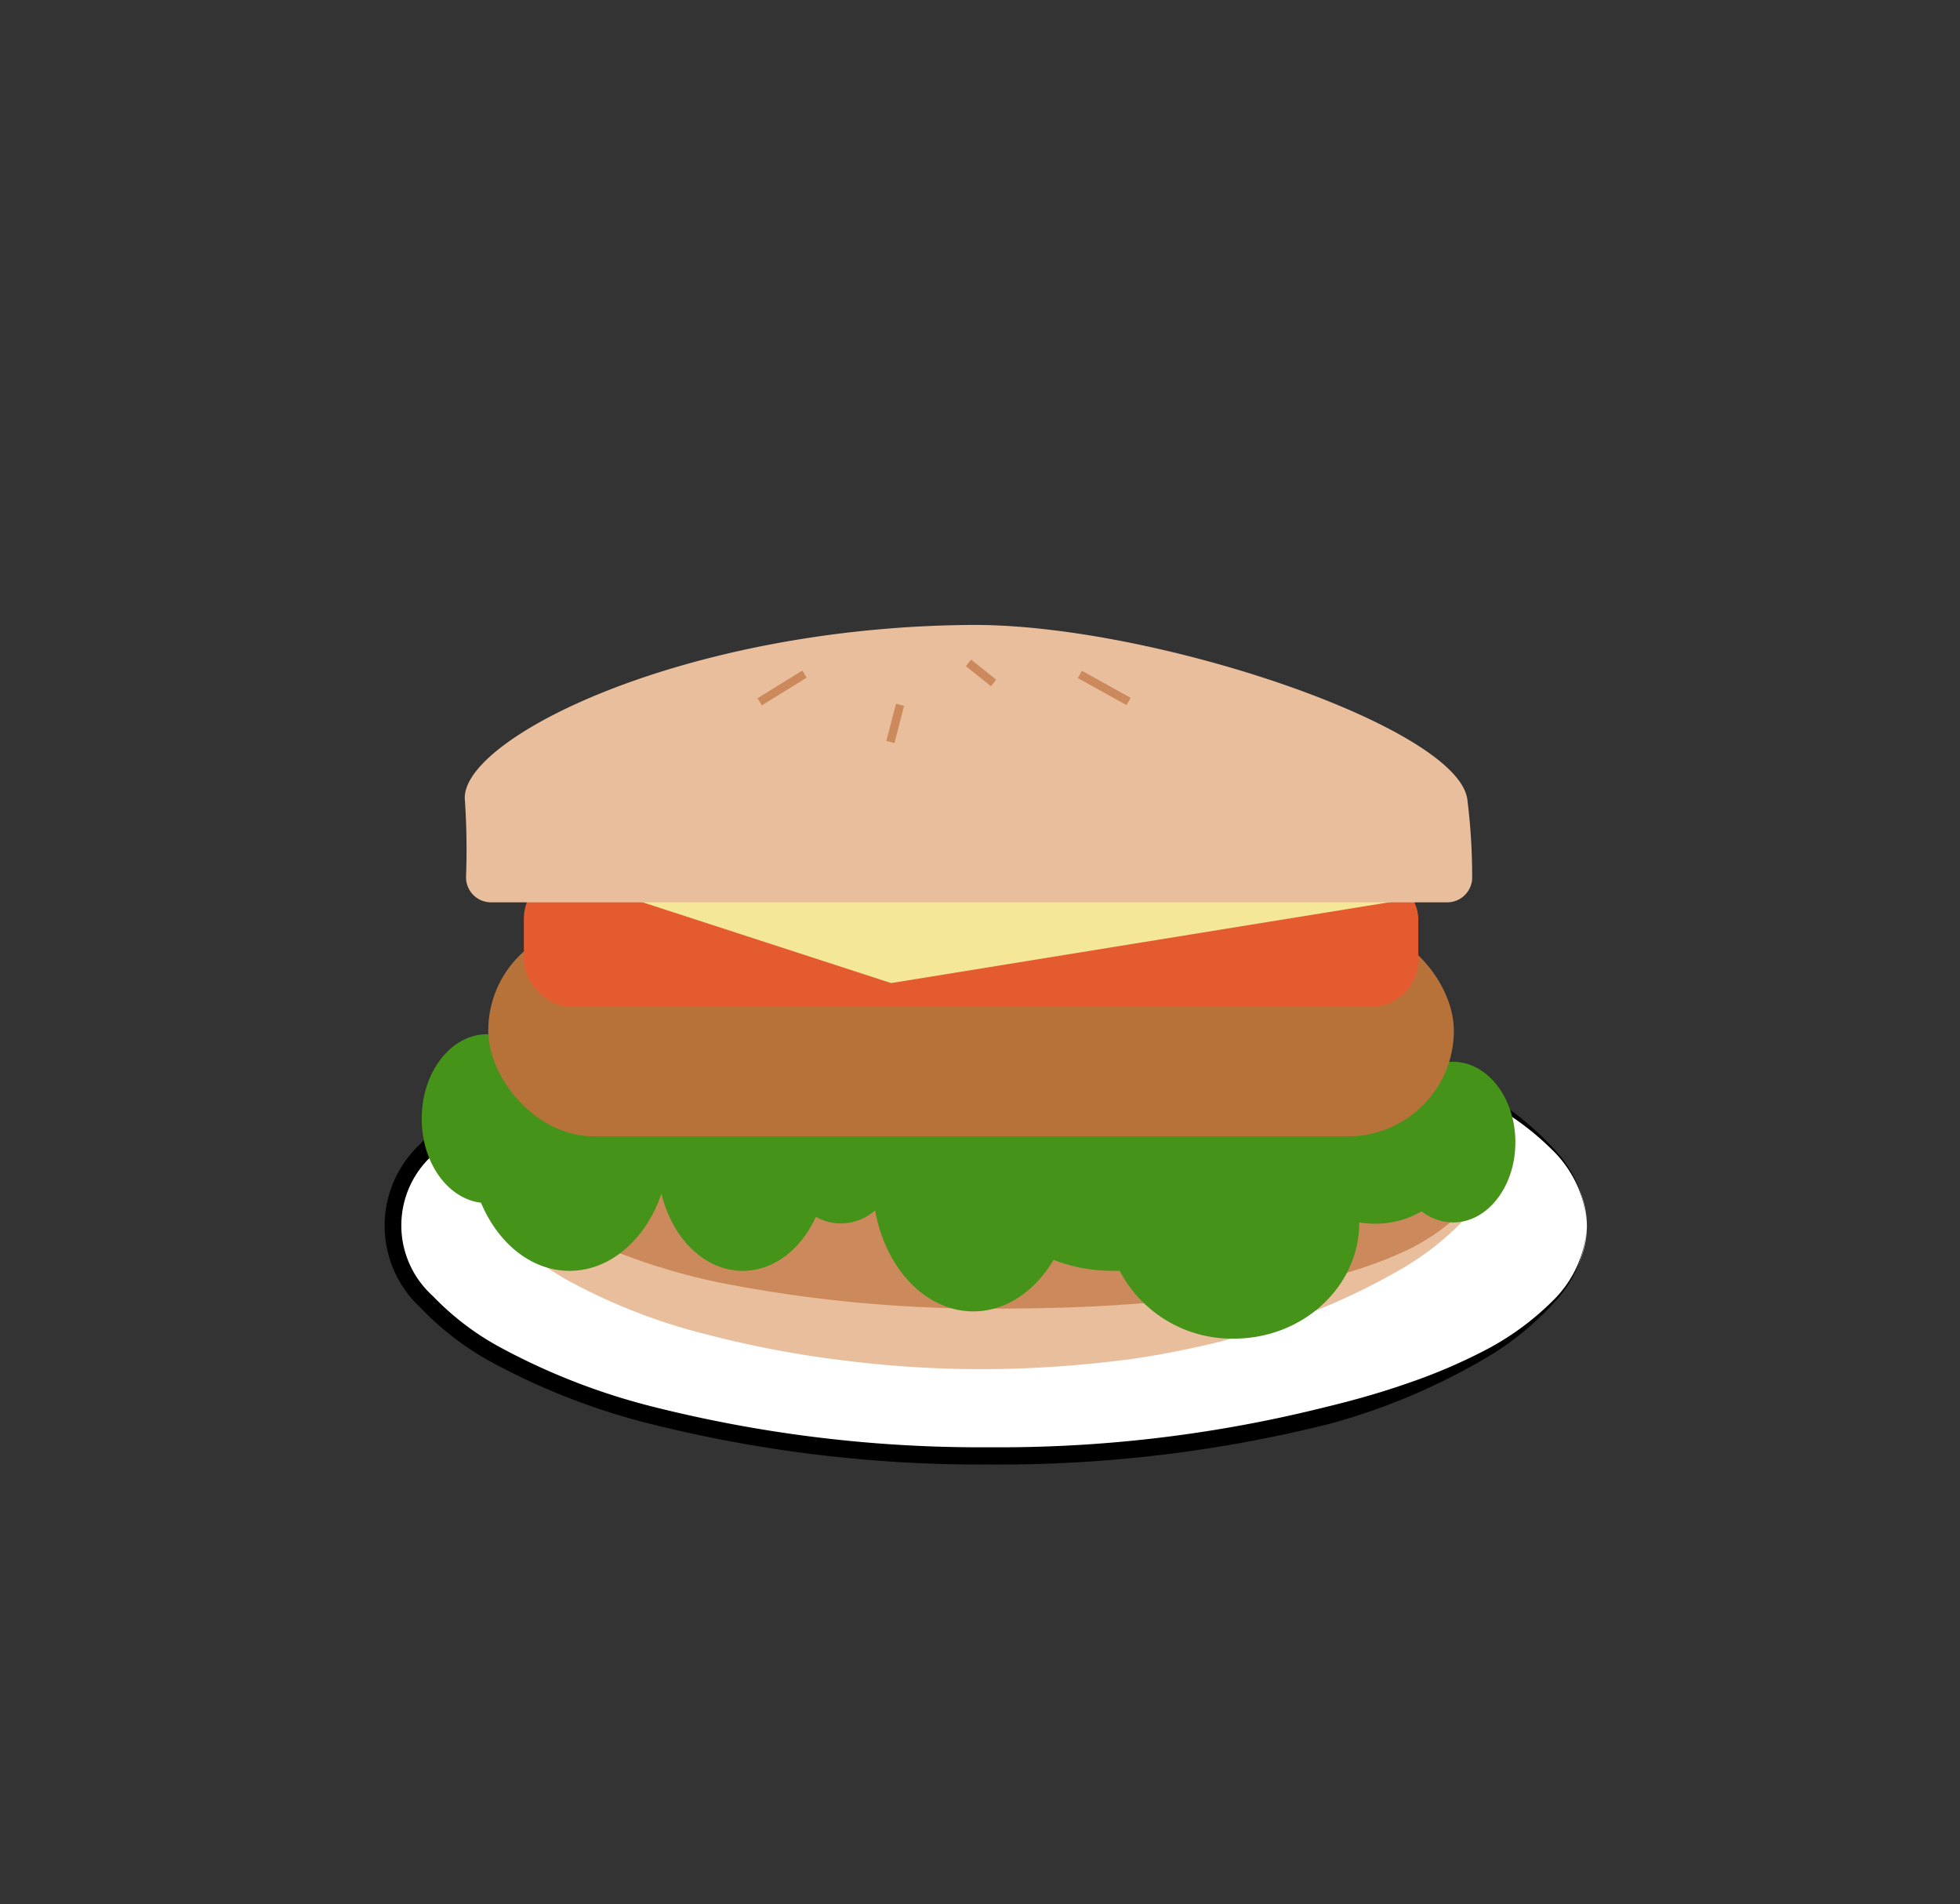 <svg xmlns="http://www.w3.org/2000/svg" viewBox="0 0 234.56 227.81"><rect x="0" y="0" width="234.56" height="227.81" fill="#333333" stroke="none"/><defs><style>.cls-1{fill:#fff;}.cls-2{fill:#cc8a5c;}.cls-3{fill:#e8be9c;}.cls-4{fill:#469319;}.cls-5{fill:#b77239;}.cls-6{fill:#e55b30;}.cls-7{fill:#f4e798;}.cls-8{fill:none;stroke:#cc8a5c;stroke-miterlimit:10;}</style></defs><title>iconsIG</title><g id="Layer_3" data-name="Layer 3"><ellipse class="cls-1" cx="118.47" cy="146.68" rx="71.44" ry="27.56"/><path d="M189.91,146.68a14.25,14.25,0,0,1-3.95,9.19,34.67,34.67,0,0,1-7.93,6.48,76.47,76.47,0,0,1-18.89,8,162.65,162.65,0,0,1-40.67,4.87,162.71,162.71,0,0,1-40.67-4.87,80.93,80.93,0,0,1-19.2-7.5,34.78,34.78,0,0,1-8.29-6.4,13.35,13.35,0,0,1,0-19.59,34.78,34.78,0,0,1,8.29-6.4A80.93,80.93,0,0,1,77.8,123a162.25,162.25,0,0,1,40.67-4.87A162.19,162.19,0,0,1,159.14,123,77.59,77.59,0,0,1,178,131,34.84,34.84,0,0,1,186,137.5,14.23,14.23,0,0,1,189.91,146.68Zm0,0a13.55,13.55,0,0,0-4.1-9.05,32.89,32.89,0,0,0-8.15-5.95,65,65,0,0,0-9.31-4,97.12,97.12,0,0,0-9.72-2.81,160.51,160.51,0,0,0-40.16-4.8,160.51,160.51,0,0,0-40.16,4.8,79.05,79.05,0,0,0-18.71,7.3,32.56,32.56,0,0,0-7.8,6,11.34,11.34,0,0,0,0,16.89,32.56,32.56,0,0,0,7.8,6,78.6,78.6,0,0,0,18.71,7.29,160.52,160.52,0,0,0,40.16,4.81,160.52,160.52,0,0,0,40.16-4.81c3.28-.79,6.53-1.7,9.71-2.81a66.84,66.84,0,0,0,9.31-3.95,33.16,33.16,0,0,0,8.16-5.94A13.57,13.57,0,0,0,189.91,146.68Z"/><ellipse class="cls-2" cx="118.42" cy="138.73" rx="59.55" ry="21.44"/><path class="cls-3" d="M178.31,138.73a8.93,8.93,0,0,1-1.06,4.2,15.27,15.27,0,0,1-2.52,3.5,34.22,34.22,0,0,1-6.78,5.26,79.91,79.91,0,0,1-15.68,7c-2.73.88-5.49,1.69-8.28,2.31s-5.62,1.18-8.45,1.58a138.24,138.24,0,0,1-17.12,1.23,131,131,0,0,1-17.14-1,124.82,124.82,0,0,1-16.94-3.21,69.77,69.77,0,0,1-16.28-6.35,30.35,30.35,0,0,1-7.24-5.56,16.76,16.76,0,0,1-2.75-4,10.65,10.65,0,0,1-1.07-5,10.29,10.29,0,0,1,1.47-4.79,16.43,16.43,0,0,1,3-3.6A25.68,25.68,0,0,1,65,127.69c.6-.41,1.24-.75,1.86-1.13s1.27-.69,1.92-1a90,90,0,0,1,16.06-5.68,160.77,160.77,0,0,1,33.57-5.45,97.12,97.12,0,0,1,33.83,4.4,78.84,78.84,0,0,1,15.67,7,34.13,34.13,0,0,1,6.78,5.24,15,15,0,0,1,2.53,3.49A8.94,8.94,0,0,1,178.31,138.73Zm-.68,0a8.14,8.14,0,0,0-1-3.85,13.08,13.08,0,0,0-2.53-3.17,25.39,25.39,0,0,0-7-4.34,49.72,49.72,0,0,0-7.8-2.64c-2.67-.69-5.37-1.21-8.08-1.65-5.43-.87-10.89-1.42-16.35-1.9s-10.94-.8-16.45-1c-11-.42-22.19-.51-33,1.88a59.1,59.1,0,0,0-15.5,5.6,25.86,25.86,0,0,0-6.38,4.78c-1.75,1.89-2.9,4.18-2.73,6.32s1.53,4.06,3.35,5.68a24.84,24.84,0,0,0,3.07,2.18c.53.34,1.12.64,1.67,1s1.16.6,1.76.87a76.34,76.34,0,0,0,15.27,4.93,165.27,165.27,0,0,0,32.54,3.15c5.48,0,11-.11,16.42-.51,1.37-.09,2.73-.19,4.09-.31s2.74-.22,4.1-.36c2.72-.31,5.45-.6,8.17-1s5.41-.94,8.08-1.62a49.68,49.68,0,0,0,7.8-2.63,25.27,25.27,0,0,0,6.94-4.32,13,13,0,0,0,2.54-3.15A8.09,8.09,0,0,0,177.63,138.73Z"/><path class="cls-4" d="M173.9,146.26a6.21,6.21,0,0,1-3.77-1.33,10.92,10.92,0,0,1-5.58,1.48,11.45,11.45,0,0,1-1.88-.15c0,7.68-6.74,13.9-15,13.9A15.16,15.16,0,0,1,134,152.05c-.25,0-.51,0-.77,0a19.47,19.47,0,0,1-7.15-1.31c-2.2,3.73-5.68,6.16-9.6,6.16-5.73,0-10.52-5.16-11.75-12.08a6.32,6.32,0,0,1-4.09,1.56,6.13,6.13,0,0,1-3-.79c-1.77,3.86-5,6.46-8.76,6.46-4.56,0-8.42-3.87-9.72-9.21-1.88,5.42-6.09,9.21-11,9.21-4.58,0-8.56-3.3-10.6-8.15-4-.49-7.09-4.8-7.09-10.06,0-5.58,3.51-10.1,7.84-10.1a6.26,6.26,0,0,1,2.46.51A10.41,10.41,0,0,1,68.13,121a10.63,10.63,0,0,1,8,4,3.54,3.54,0,0,1,2.51-1.19c1.85,0,3.46,1.78,4.33,4.42a8.64,8.64,0,0,1,5.85-2.4,9,9,0,0,1,6.89,3.48,6.61,6.61,0,0,1,4.86-2.3c2.72,0,5.1,1.87,6.42,4.66,2.21-3.56,5.61-5.84,9.42-5.84a10,10,0,0,1,5.95,2,10.26,10.26,0,0,1,12.1-.11,9.45,9.45,0,0,1,12.14,4.7c.22,0,.43,0,.65,0a4.15,4.15,0,0,1,3.47-2.19,3.36,3.36,0,0,1,.71.08c.4-3.67,2.85-6.5,5.81-6.5,3.25,0,5.88,3.39,5.88,7.58,0,0,0,.06,0,.09a13.36,13.36,0,0,1,1.42-.09,11.2,11.2,0,0,1,2.93.38c1.3-2.83,3.69-4.73,6.42-4.73,4.12,0,7.46,4.31,7.46,9.63S178,146.26,173.9,146.26Z"/><rect class="cls-5" x="58.43" y="110.65" width="115.56" height="25.31" rx="12.66"/><rect class="cls-6" x="62.69" y="104.3" width="107.04" height="16.15" rx="5.64"/><polygon class="cls-7" points="106.64 117.62 66.76 104.66 130.21 94.36 170.09 107.33 106.64 117.62"/><path class="cls-3" d="M116.3,74.77C138,74.66,174.61,87,175.61,95.71a74.63,74.63,0,0,1,.57,9.43,3,3,0,0,1-3.12,2.82H58.9a3,3,0,0,1-3.13-3,88,88,0,0,0-.14-9.29C55.06,88.4,81.77,75,116.3,74.77Z"/><line class="cls-8" x1="96.28" y1="80.65" x2="90.91" y2="83.97"/><line class="cls-8" x1="107.71" y1="84.33" x2="106.56" y2="88.77"/><line class="cls-8" x1="129.23" y1="80.69" x2="135.06" y2="83.93"/><line class="cls-8" x1="115.9" y1="79.31" x2="118.9" y2="81.71"/></g></svg>